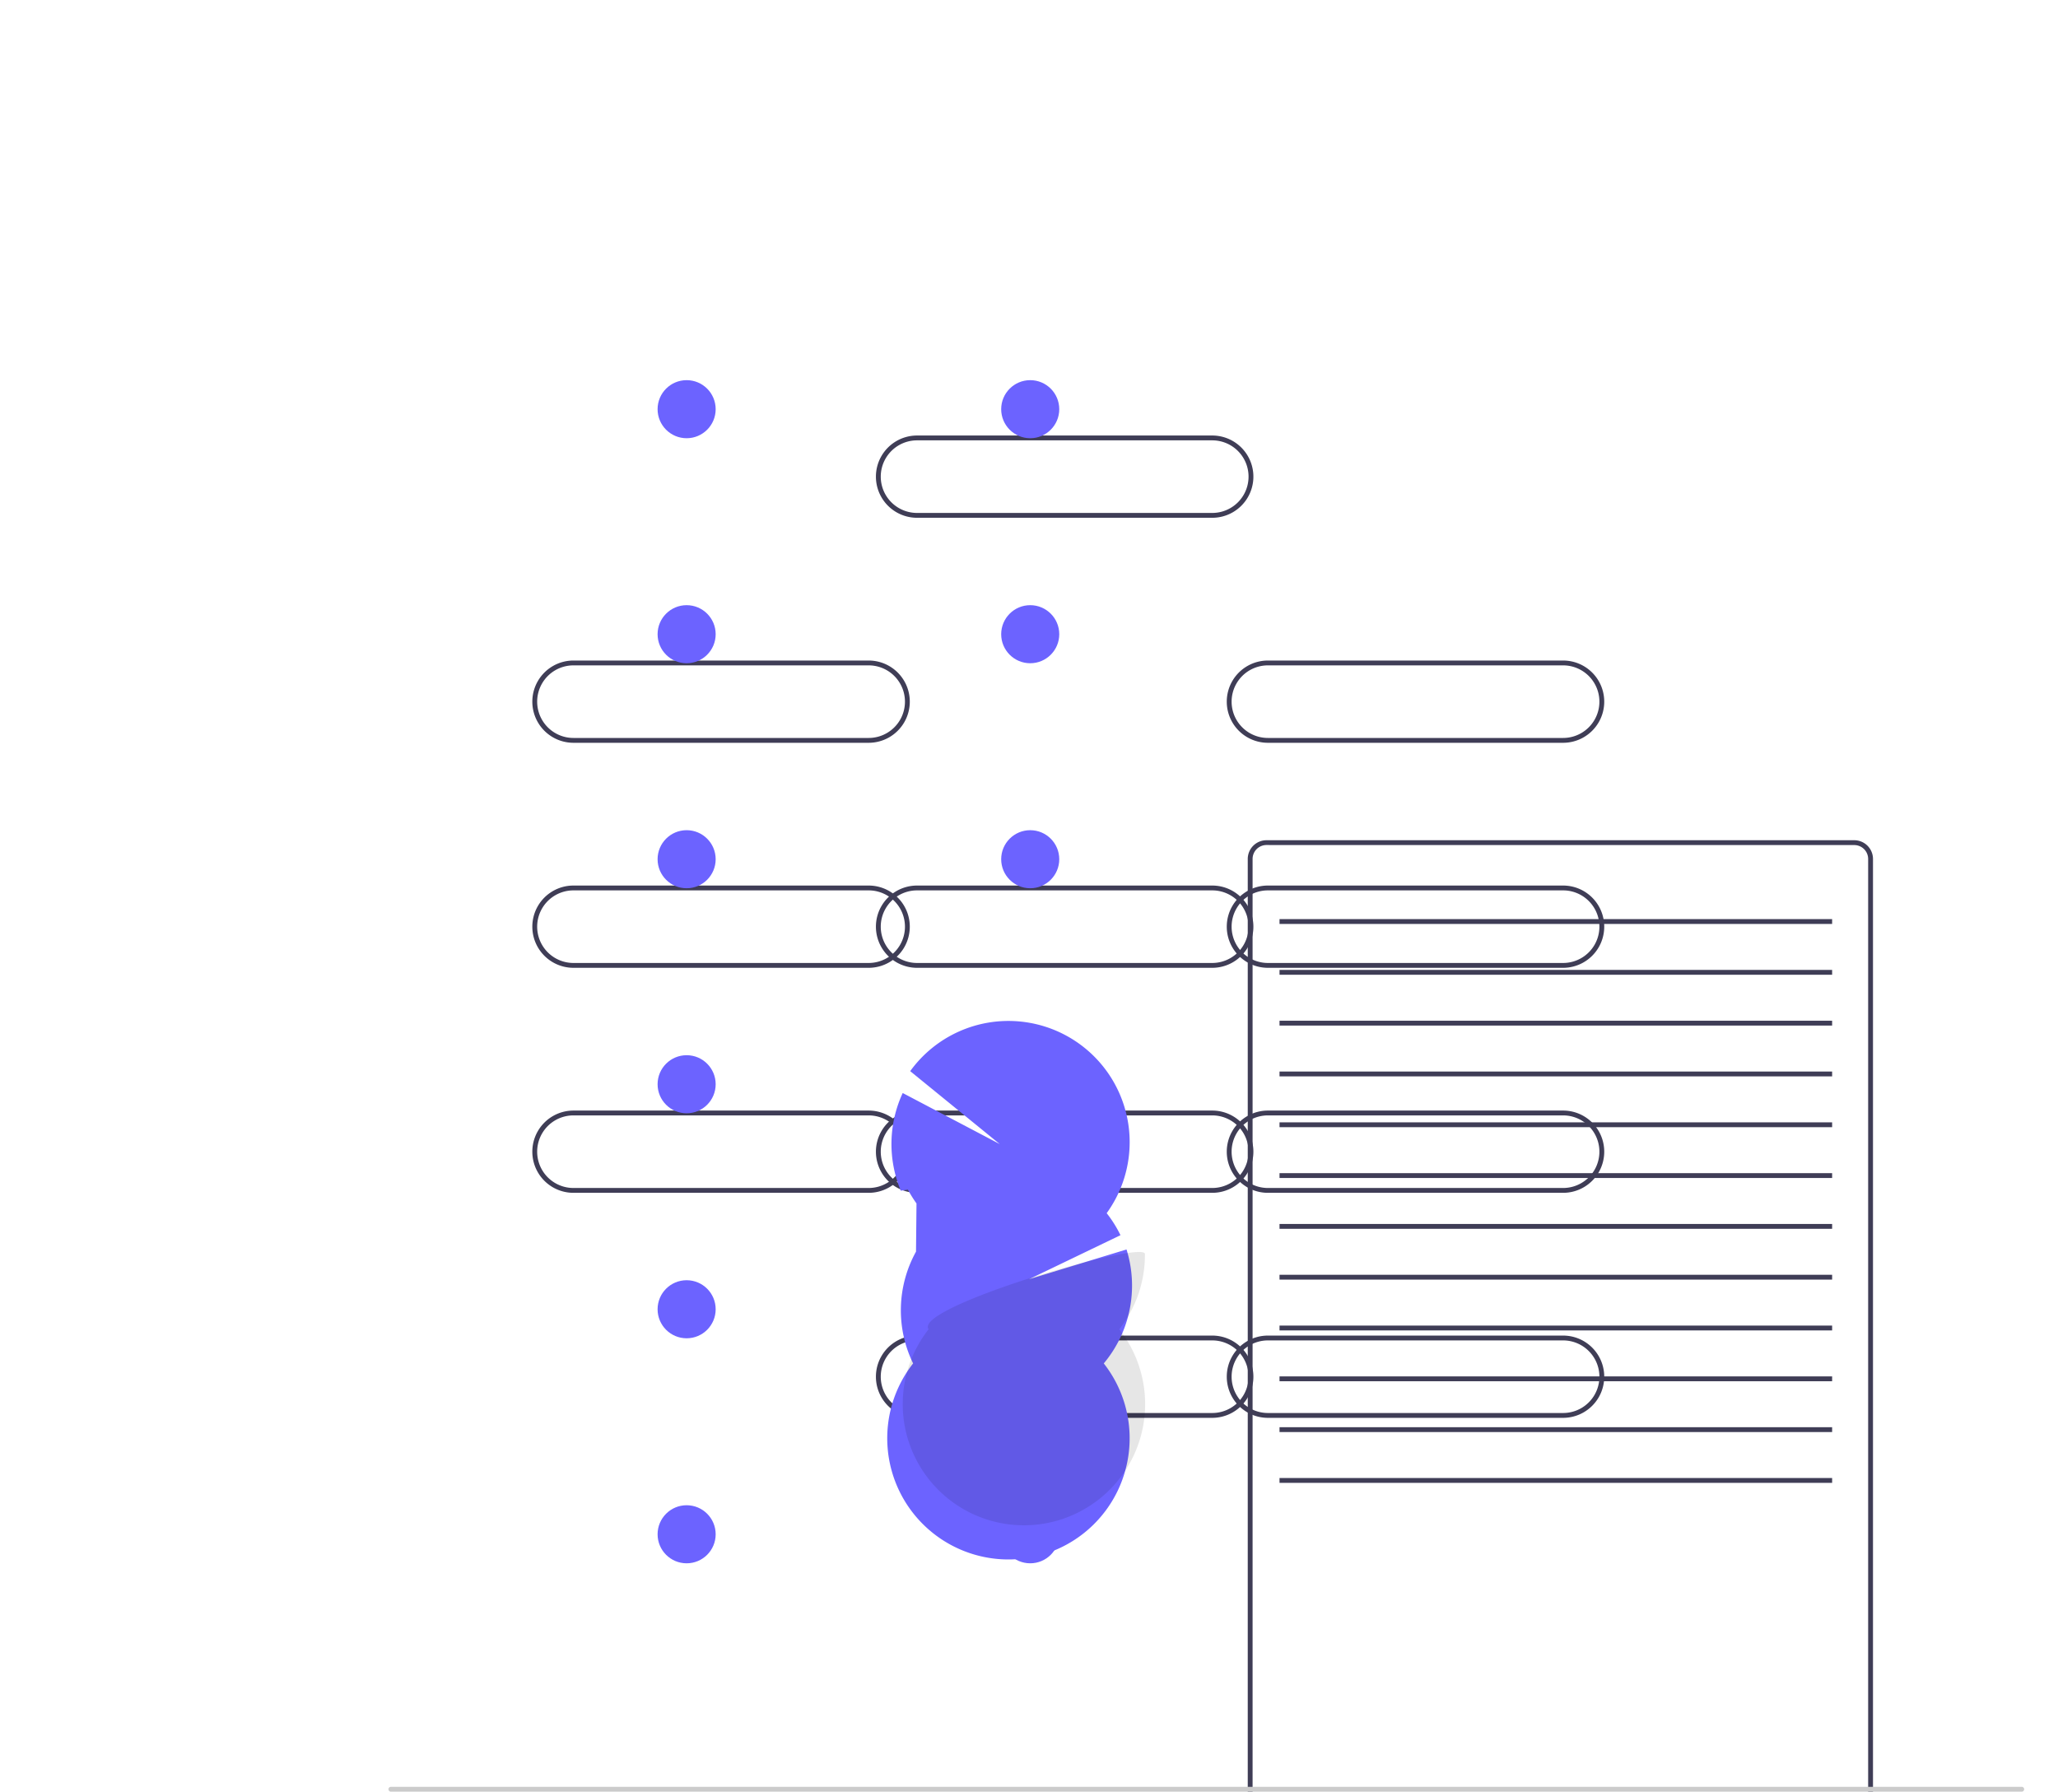 <svg xmlns="http://www.w3.org/2000/svg" data-name="Layer 1" width="850.53" height="740.5" viewBox="0 0 850.53 740.5" xmlns:xlink="http://www.w3.org/1999/xlink">
  <path d="M941.06,849.75H698.14a7.75,7.75,0,0,1-7.74-7.74V434.76a7.75,7.75,0,0,1,7.74-7.74H941.06a7.75,7.75,0,0,1,7.74,7.74V842A7.75,7.75,0,0,1,941.06,849.75ZM698.14,429a5.75,5.75,0,0,0-5.74,5.74V842a5.75,5.75,0,0,0,5.74,5.74H941.06a5.75,5.75,0,0,0,5.74-5.74V434.76a5.75,5.75,0,0,0-5.74-5.74Z" transform="translate(-174.73 -79.75)" fill="#3f3d56"/>
  <rect x="528.8" y="379.87" width="228.38" height="2" fill="#3f3d56"/>
  <rect x="528.8" y="400.87" width="228.38" height="2" fill="#3f3d56"/>
  <rect x="528.8" y="421.87" width="228.38" height="2" fill="#3f3d56"/>
  <rect x="528.8" y="442.87" width="228.38" height="2" fill="#3f3d56"/>
  <rect x="528.8" y="463.87" width="228.38" height="2" fill="#3f3d56"/>
  <rect x="528.8" y="484.87" width="228.38" height="2" fill="#3f3d56"/>
  <path d="M820.73,386.75h-122a17,17,0,0,1,0-34h122a17,17,0,0,1,0,34Zm-122-32a15,15,0,0,0,0,30h122a15,15,0,0,0,0-30Z" transform="translate(-174.73 -79.75)" fill="#3f3d56"/>
  <path d="M675.73,293.75h-122a17,17,0,0,1,0-34h122a17,17,0,0,1,0,34Zm-122-32a15,15,0,0,0,0,30h122a15,15,0,0,0,0-30Z" transform="translate(-174.73 -79.75)" fill="#3f3d56"/>
  <path d="M533.73,386.75h-122a17,17,0,0,1,0-34h122a17,17,0,0,1,0,34Zm-122-32a15,15,0,0,0,0,30h122a15,15,0,0,0,0-30Z" transform="translate(-174.73 -79.75)" fill="#3f3d56"/>
  <path d="M675.73,479.75h-122a17,17,0,0,1,0-34h122a17,17,0,0,1,0,34Zm-122-32a15,15,0,0,0,0,30h122a15,15,0,0,0,0-30Z" transform="translate(-174.73 -79.75)" fill="#3f3d56"/>
  <path d="M533.73,479.75h-122a17,17,0,0,1,0-34h122a17,17,0,0,1,0,34Zm-122-32a15,15,0,0,0,0,30h122a15,15,0,0,0,0-30Z" transform="translate(-174.73 -79.75)" fill="#3f3d56"/>
  <path d="M820.73,479.75h-122a17,17,0,0,1,0-34h122a17,17,0,0,1,0,34Zm-122-32a15,15,0,0,0,0,30h122a15,15,0,0,0,0-30Z" transform="translate(-174.73 -79.75)" fill="#3f3d56"/>
  <rect x="528.8" y="505.87" width="228.38" height="2" fill="#3f3d56"/>
  <rect x="528.8" y="526.87" width="228.38" height="2" fill="#3f3d56"/>
  <rect x="528.8" y="547.87" width="228.38" height="2" fill="#3f3d56"/>
  <path d="M820.73,572.75h-122a17,17,0,0,1,0-34h122a17,17,0,0,1,0,34Zm-122-32a15,15,0,0,0,0,30h122a15,15,0,0,0,0-30Z" transform="translate(-174.73 -79.75)" fill="#3f3d56"/>
  <path d="M675.73,572.75h-122a17,17,0,0,1,0-34h122a17,17,0,0,1,0,34Zm-122-32a15,15,0,0,0,0,30h122a15,15,0,0,0,0-30Z" transform="translate(-174.73 -79.75)" fill="#3f3d56"/>
  <path d="M533.73,572.75h-122a17,17,0,0,1,0-34h122a17,17,0,0,1,0,34Zm-122-32a15,15,0,0,0,0,30h122a15,15,0,0,0,0-30Z" transform="translate(-174.73 -79.75)" fill="#3f3d56"/>
  <rect x="528.8" y="568.87" width="228.38" height="2" fill="#3f3d56"/>
  <rect x="528.8" y="589.87" width="228.38" height="2" fill="#3f3d56"/>
  <rect x="528.8" y="610.87" width="228.38" height="2" fill="#3f3d56"/>
  <path d="M820.73,665.75h-122a17,17,0,0,1,0-34h122a17,17,0,0,1,0,34Zm-122-32a15,15,0,0,0,0,30h122a15,15,0,0,0,0-30Z" transform="translate(-174.73 -79.75)" fill="#3f3d56"/>
  <path d="M675.73,665.75h-122a17,17,0,0,1,0-34h122a17,17,0,0,1,0,34Zm-122-32a15,15,0,0,0,0,30h122a15,15,0,0,0,0-30Z" transform="translate(-174.73 -79.75)" fill="#3f3d56"/>
  <circle cx="425.77" cy="355.12" r="12" fill="#6c63ff"/>
  <circle cx="425.77" cy="448.12" r="12" fill="#6c63ff"/>
  <circle cx="425.77" cy="541.12" r="12" fill="#6c63ff"/>
  <circle cx="425.77" cy="634.12" r="12" fill="#6c63ff"/>
  <circle cx="283.77" cy="355.12" r="12" fill="#6c63ff"/>
  <circle cx="283.77" cy="448.12" r="12" fill="#6c63ff"/>
  <circle cx="283.77" cy="541.12" r="12" fill="#6c63ff"/>
  <circle cx="283.77" cy="634.12" r="12" fill="#6c63ff"/>
  <circle cx="425.77" cy="169.12" r="12" fill="#6c63ff"/>
  <circle cx="425.77" cy="262.12" r="12" fill="#6c63ff"/>
  <circle cx="283.77" cy="169.12" r="12" fill="#6c63ff"/>
  <circle cx="283.77" cy="262.12" r="12" fill="#6c63ff"/>
  <path d="M1010.27,820.25h-674a1,1,0,0,1,0-2h674a1,1,0,0,1,0,2Z" transform="translate(-174.73 -79.75)" fill="#cbcbcb"/>
  <path d="M553.5,577.14a49.66,49.66,0,0,1-3.7-6l28.1-3.5L547,571.85a50.15,50.15,0,0,1,.8-40.35l40.1,21.1-37-30.14a50.09,50.09,0,1,1,81.2,58.7,50.09,50.09,0,0,1,5.7,9.1l-37.8,18.2,40.3-12.3a50.09,50.09,0,0,1-9.4,47.1,50.09,50.09,0,1,1-78.8,0,50.09,50.09,0,0,1,1.2-46.2Z" transform="translate(-174.73 -79.75)" fill="#6c63ff"/>
  <path d="M647.9,598.14a49.84,49.84,0,0,1-10.6,31,50.09,50.09,0,1,1-78.8,0C551.76,619.94,648.9,591.74,647.9,598.14Z" transform="translate(-174.73 -79.75)" opacity="0.1"/>
</svg> 